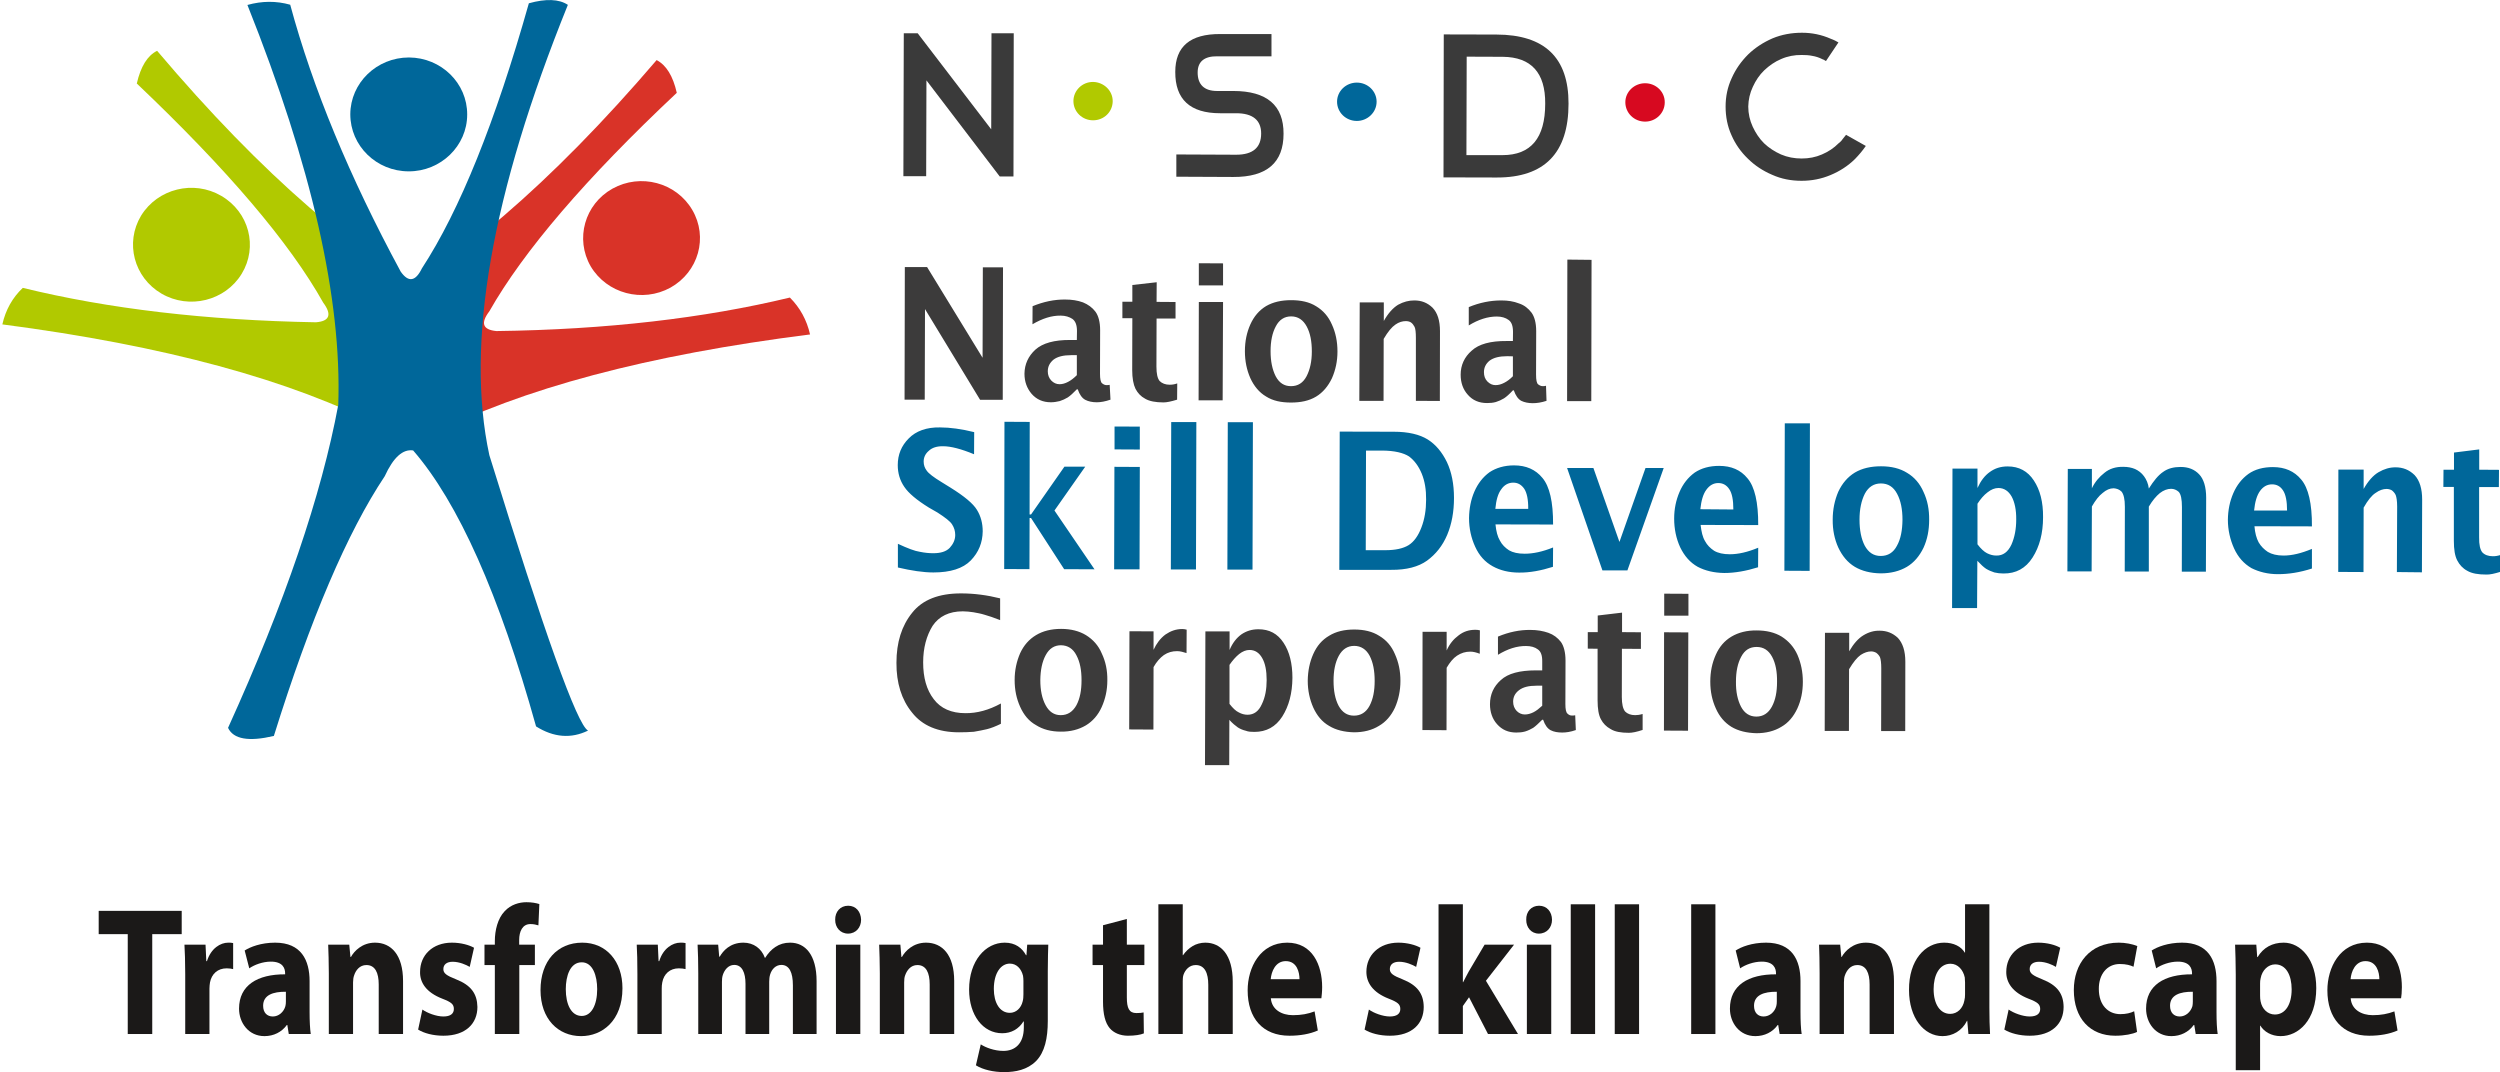 <?xml version="1.0" encoding="UTF-8"?>
<svg xmlns="http://www.w3.org/2000/svg" xmlns:xlink="http://www.w3.org/1999/xlink" width="74.6pt" height="32pt" viewBox="0 0 74.6 32" version="1.1">
<defs>
<clipPath id="clip1">
  <path d="M 26 12 L 74.602 12 L 74.602 19 L 26 19 Z M 26 12 "/>
</clipPath>
</defs>
<g id="surface1">
<path style=" stroke:none;fill-rule:evenodd;fill:rgb(69.334%,78.906%,0%);fill-opacity:1;" d="M 4.688 1.516 C 7.812 5.207 10.75 7.746 13.484 9.141 L 11.426 12.758 C 8.684 11.336 4.898 10.309 0.07 9.68 C 0.168 9.246 0.371 8.883 0.68 8.59 C 3.234 9.215 6.152 9.559 9.426 9.617 C 9.836 9.586 9.91 9.387 9.645 9.031 C 8.637 7.234 6.781 5.055 4.082 2.492 C 4.199 1.984 4.398 1.66 4.688 1.516 Z M 4.688 1.516 "/>
<path style=" stroke:none;fill-rule:evenodd;fill:rgb(85.156%,19.994%,15.697%);fill-opacity:1;" d="M 19.594 1.793 C 16.449 5.469 13.5 7.996 10.758 9.379 L 12.805 13.008 C 15.551 11.594 19.34 10.59 24.172 9.98 C 24.074 9.547 23.871 9.18 23.57 8.879 C 21.008 9.496 18.094 9.836 14.812 9.879 C 14.406 9.84 14.332 9.645 14.602 9.289 C 15.621 7.496 17.48 5.32 20.195 2.77 C 20.082 2.266 19.879 1.941 19.594 1.793 Z M 19.594 1.793 "/>
<path style=" stroke:none;fill-rule:evenodd;fill:rgb(85.156%,19.994%,15.697%);fill-opacity:1;" d="M 20.656 6.262 C 21.137 7.078 20.844 8.113 20.008 8.582 C 19.172 9.043 18.109 8.762 17.625 7.945 C 17.156 7.129 17.445 6.094 18.277 5.629 C 19.113 5.164 20.176 5.445 20.656 6.262 Z M 20.656 6.262 "/>
<path style=" stroke:none;fill-rule:evenodd;fill:rgb(69.334%,78.906%,0%);fill-opacity:1;" d="M 4.211 6.434 C 4.707 5.629 5.777 5.363 6.602 5.844 C 7.434 6.328 7.703 7.367 7.211 8.172 C 6.719 8.977 5.645 9.242 4.82 8.762 C 3.996 8.281 3.723 7.242 4.211 6.434 Z M 4.211 6.434 "/>
<path style=" stroke:none;fill-rule:evenodd;fill:rgb(0%,40.381%,60.352%);fill-opacity:1;" d="M 16.945 0.145 C 14.668 5.777 13.883 10.258 14.602 13.582 C 16.242 18.891 17.223 21.629 17.547 21.801 C 17.043 22.047 16.523 22.008 15.996 21.676 C 14.898 17.742 13.676 14.996 12.328 13.441 C 12.02 13.395 11.738 13.648 11.48 14.211 C 10.363 15.887 9.262 18.469 8.172 21.961 C 7.422 22.137 6.965 22.059 6.805 21.719 C 8.496 17.996 9.59 14.785 10.094 12.082 C 10.203 8.926 9.301 4.953 7.383 0.148 C 7.816 0.027 8.242 0.023 8.66 0.141 C 9.332 2.629 10.43 5.281 11.957 8.105 C 12.188 8.434 12.398 8.402 12.59 8.008 C 13.719 6.277 14.781 3.641 15.781 0.098 C 16.289 -0.043 16.68 -0.031 16.945 0.145 Z M 16.945 0.145 "/>
<path style=" stroke:none;fill-rule:evenodd;fill:rgb(0%,40.381%,60.352%);fill-opacity:1;" d="M 12.203 1.715 C 13.164 1.719 13.945 2.48 13.941 3.418 C 13.941 4.355 13.152 5.117 12.195 5.113 C 11.234 5.113 10.453 4.352 10.453 3.41 C 10.457 2.473 11.242 1.715 12.203 1.715 Z M 12.203 1.715 "/>
<path style=" stroke:none;fill-rule:evenodd;fill:rgb(23.535%,23.143%,23.143%);fill-opacity:1;" d="M 46.762 11.969 L 46.77 7.746 L 47.492 7.754 L 47.484 11.969 Z M 45.145 11.227 L 45.145 10.633 L 44.977 10.629 C 44.742 10.629 44.57 10.672 44.449 10.762 C 44.336 10.855 44.281 10.969 44.281 11.105 C 44.281 11.219 44.312 11.309 44.383 11.383 C 44.457 11.457 44.535 11.492 44.625 11.492 C 44.715 11.492 44.797 11.469 44.887 11.422 C 44.973 11.379 45.062 11.312 45.145 11.227 Z M 45.145 11.648 C 45.043 11.758 44.953 11.84 44.879 11.887 C 44.801 11.934 44.723 11.969 44.637 11.996 C 44.551 12.02 44.469 12.027 44.375 12.027 C 44.133 12.027 43.945 11.945 43.801 11.781 C 43.656 11.621 43.586 11.418 43.586 11.18 C 43.586 10.895 43.699 10.652 43.914 10.465 C 44.129 10.266 44.48 10.172 44.957 10.176 L 45.145 10.176 L 45.148 9.906 C 45.148 9.727 45.105 9.609 45.016 9.547 C 44.926 9.48 44.805 9.445 44.664 9.445 C 44.395 9.445 44.113 9.535 43.828 9.711 L 43.828 9.164 C 44.148 9.031 44.473 8.965 44.797 8.965 C 44.996 8.965 45.168 8.992 45.328 9.055 C 45.484 9.105 45.605 9.203 45.703 9.332 C 45.789 9.453 45.84 9.633 45.84 9.883 L 45.836 11.176 C 45.836 11.34 45.855 11.434 45.898 11.469 C 45.945 11.504 45.988 11.523 46.035 11.523 C 46.059 11.523 46.09 11.523 46.133 11.512 L 46.148 11.961 C 45.992 12.012 45.859 12.031 45.738 12.031 C 45.609 12.031 45.492 12.008 45.395 11.961 C 45.301 11.91 45.227 11.805 45.172 11.648 Z M 40.562 11.961 L 40.574 9.023 L 41.293 9.023 L 41.293 9.578 C 41.418 9.352 41.566 9.188 41.719 9.094 C 41.883 9.004 42.039 8.965 42.203 8.965 C 42.414 8.965 42.59 9.031 42.746 9.18 C 42.895 9.336 42.969 9.562 42.969 9.887 L 42.965 11.965 L 42.25 11.961 L 42.25 10.086 C 42.25 9.918 42.238 9.812 42.211 9.754 C 42.184 9.703 42.148 9.652 42.102 9.621 C 42.059 9.594 42.004 9.582 41.949 9.582 C 41.848 9.582 41.742 9.613 41.641 9.684 C 41.531 9.758 41.414 9.898 41.289 10.113 L 41.285 11.961 Z M 38.523 11.523 C 38.73 11.523 38.883 11.426 38.988 11.227 C 39.09 11.031 39.145 10.785 39.145 10.488 C 39.145 10.184 39.098 9.938 38.992 9.742 C 38.887 9.547 38.734 9.441 38.527 9.441 C 38.324 9.441 38.172 9.543 38.07 9.738 C 37.965 9.934 37.914 10.18 37.914 10.48 C 37.914 10.781 37.965 11.027 38.066 11.227 C 38.172 11.426 38.32 11.523 38.523 11.523 Z M 38.523 12.012 C 38.23 12.012 37.984 11.961 37.781 11.832 C 37.574 11.711 37.418 11.52 37.309 11.281 C 37.203 11.039 37.148 10.777 37.148 10.48 C 37.148 10.184 37.203 9.922 37.309 9.684 C 37.418 9.441 37.574 9.258 37.781 9.133 C 37.992 9.012 38.238 8.957 38.527 8.957 C 38.824 8.957 39.074 9.012 39.277 9.141 C 39.484 9.266 39.641 9.445 39.746 9.688 C 39.855 9.926 39.91 10.191 39.91 10.488 C 39.91 10.781 39.852 11.043 39.746 11.285 C 39.633 11.523 39.473 11.715 39.27 11.836 C 39.062 11.961 38.812 12.012 38.523 12.012 Z M 35.773 8.516 L 35.773 7.855 L 36.496 7.859 L 36.496 8.516 Z M 35.766 11.945 L 35.773 9.012 L 36.496 9.012 L 36.484 11.945 Z M 35.125 11.926 C 34.949 11.98 34.816 12.008 34.719 12.008 C 34.484 12.008 34.297 11.973 34.172 11.898 C 34.039 11.828 33.949 11.727 33.883 11.602 C 33.82 11.473 33.785 11.285 33.785 11.043 L 33.789 9.496 L 33.492 9.496 L 33.492 9.004 L 33.789 9.004 L 33.789 8.504 L 34.516 8.422 L 34.512 9.008 L 35.078 9.012 L 35.078 9.504 L 34.512 9.504 L 34.508 10.938 C 34.508 11.152 34.539 11.293 34.605 11.371 C 34.676 11.441 34.777 11.48 34.902 11.48 C 34.969 11.48 35.039 11.473 35.129 11.441 Z M 32.133 11.195 L 32.133 10.598 L 31.965 10.598 C 31.73 10.598 31.555 10.641 31.434 10.734 C 31.32 10.832 31.266 10.941 31.266 11.082 C 31.266 11.188 31.301 11.281 31.367 11.352 C 31.438 11.426 31.52 11.465 31.617 11.465 C 31.699 11.465 31.785 11.441 31.871 11.395 C 31.957 11.352 32.047 11.281 32.133 11.195 Z M 32.133 11.617 C 32.027 11.727 31.938 11.809 31.863 11.859 C 31.785 11.906 31.707 11.941 31.621 11.969 C 31.539 11.988 31.453 12.004 31.359 12.004 C 31.117 12.004 30.93 11.918 30.785 11.754 C 30.645 11.59 30.57 11.391 30.57 11.152 C 30.574 10.867 30.684 10.629 30.895 10.434 C 31.113 10.238 31.461 10.141 31.945 10.145 L 32.133 10.145 L 32.137 9.879 C 32.137 9.695 32.09 9.582 32 9.516 C 31.91 9.457 31.793 9.418 31.652 9.418 C 31.379 9.414 31.102 9.504 30.809 9.676 L 30.812 9.137 C 31.137 9.004 31.461 8.934 31.785 8.938 C 31.984 8.938 32.156 8.965 32.316 9.023 C 32.469 9.086 32.594 9.176 32.688 9.301 C 32.777 9.422 32.828 9.609 32.828 9.852 L 32.824 11.148 C 32.824 11.309 32.844 11.406 32.887 11.438 C 32.934 11.477 32.977 11.492 33.02 11.492 C 33.047 11.492 33.074 11.492 33.113 11.484 L 33.137 11.926 C 32.98 11.98 32.848 12.004 32.727 12.004 C 32.598 12.004 32.477 11.98 32.383 11.93 C 32.289 11.879 32.215 11.777 32.16 11.617 L 32.129 11.617 Z M 26.992 11.926 L 27 7.969 L 27.664 7.969 L 29.32 10.676 L 29.328 7.977 L 29.93 7.977 L 29.922 11.93 L 29.246 11.93 L 27.602 9.223 L 27.594 11.926 Z M 26.992 11.926 "/>
<g clip-path="url(#clip1)" clip-rule="nonzero">
<path style=" stroke:none;fill-rule:evenodd;fill:rgb(0%,40.381%,60.352%);fill-opacity:1;" d="M 74.617 17.062 C 74.438 17.117 74.301 17.148 74.195 17.145 C 73.949 17.145 73.758 17.113 73.621 17.031 C 73.488 16.961 73.391 16.852 73.324 16.723 C 73.254 16.59 73.223 16.395 73.223 16.141 L 73.223 14.531 L 72.91 14.531 L 72.914 14.016 L 73.227 14.016 L 73.227 13.504 L 73.98 13.41 L 73.98 14.016 L 74.57 14.02 L 74.566 14.535 L 73.977 14.535 L 73.977 16.035 C 73.973 16.254 74.008 16.406 74.074 16.484 C 74.145 16.559 74.254 16.598 74.387 16.598 C 74.453 16.598 74.527 16.59 74.621 16.559 Z M 69.773 17.066 L 69.777 14.012 L 70.531 14.012 L 70.531 14.59 C 70.664 14.355 70.816 14.184 70.977 14.09 C 71.145 13.992 71.309 13.945 71.48 13.945 C 71.703 13.945 71.887 14.016 72.051 14.176 C 72.203 14.34 72.277 14.582 72.277 14.91 L 72.27 17.078 L 71.523 17.07 L 71.531 15.117 C 71.531 14.945 71.512 14.84 71.488 14.773 C 71.461 14.715 71.422 14.672 71.375 14.633 C 71.328 14.605 71.27 14.59 71.215 14.59 C 71.109 14.59 71 14.629 70.891 14.707 C 70.777 14.777 70.656 14.926 70.531 15.148 L 70.527 17.07 Z M 67.262 15.234 L 68.246 15.234 C 68.246 14.961 68.207 14.754 68.125 14.633 C 68.043 14.508 67.934 14.453 67.797 14.453 C 67.652 14.453 67.535 14.52 67.441 14.648 C 67.344 14.781 67.289 14.973 67.262 15.234 Z M 68.988 16.965 C 68.625 17.082 68.293 17.133 67.973 17.133 C 67.672 17.133 67.41 17.066 67.184 16.953 C 66.957 16.82 66.785 16.629 66.664 16.363 C 66.547 16.102 66.48 15.816 66.48 15.508 C 66.484 15.223 66.535 14.965 66.641 14.719 C 66.746 14.477 66.895 14.285 67.094 14.141 C 67.289 14.004 67.535 13.938 67.824 13.938 C 68.18 13.938 68.461 14.059 68.668 14.309 C 68.883 14.562 68.992 15.023 68.988 15.707 L 67.273 15.703 C 67.289 15.902 67.332 16.062 67.398 16.184 C 67.469 16.305 67.562 16.395 67.672 16.469 C 67.789 16.539 67.945 16.578 68.141 16.578 C 68.391 16.578 68.668 16.512 68.988 16.379 Z M 61.691 17.051 L 61.703 13.992 L 62.422 13.992 L 62.422 14.57 C 62.512 14.383 62.641 14.23 62.797 14.109 C 62.949 13.984 63.137 13.926 63.359 13.93 C 63.496 13.93 63.609 13.953 63.711 13.996 C 63.812 14.043 63.902 14.109 63.977 14.211 C 64.047 14.305 64.105 14.434 64.121 14.578 C 64.266 14.348 64.402 14.18 64.547 14.082 C 64.691 13.977 64.867 13.934 65.07 13.934 C 65.297 13.934 65.48 14.004 65.621 14.152 C 65.758 14.293 65.832 14.531 65.832 14.855 L 65.824 17.059 L 65.105 17.059 L 65.109 15.129 C 65.109 14.898 65.078 14.746 65.012 14.676 C 64.945 14.617 64.871 14.586 64.785 14.586 C 64.676 14.586 64.559 14.629 64.449 14.715 C 64.34 14.805 64.23 14.934 64.121 15.117 L 64.121 17.055 L 63.402 17.055 L 63.406 15.121 C 63.406 14.891 63.371 14.754 63.309 14.672 C 63.242 14.605 63.164 14.578 63.074 14.57 C 62.957 14.57 62.852 14.617 62.742 14.711 C 62.633 14.793 62.527 14.93 62.422 15.113 L 62.414 17.051 Z M 59.008 16.242 C 59.105 16.371 59.207 16.465 59.293 16.508 C 59.387 16.555 59.477 16.578 59.57 16.578 C 59.773 16.582 59.918 16.469 60.02 16.254 C 60.117 16.035 60.164 15.785 60.164 15.504 C 60.168 15.215 60.117 14.98 60.027 14.816 C 59.934 14.652 59.801 14.562 59.633 14.562 C 59.523 14.562 59.418 14.605 59.309 14.691 C 59.199 14.773 59.102 14.887 59.008 15.031 Z M 58.25 18.145 L 58.262 13.984 L 59.008 13.984 L 59.008 14.562 C 59.105 14.348 59.227 14.188 59.379 14.082 C 59.531 13.973 59.699 13.918 59.91 13.918 C 60.246 13.918 60.508 14.059 60.691 14.34 C 60.875 14.617 60.969 14.98 60.965 15.434 C 60.965 15.914 60.859 16.312 60.652 16.637 C 60.445 16.961 60.156 17.117 59.781 17.113 C 59.691 17.113 59.594 17.102 59.512 17.082 C 59.43 17.055 59.344 17.02 59.266 16.973 C 59.195 16.926 59.105 16.844 59.004 16.734 L 58.996 18.145 L 58.246 18.145 Z M 56.121 16.59 C 56.336 16.59 56.5 16.488 56.605 16.285 C 56.719 16.082 56.766 15.82 56.77 15.512 C 56.77 15.195 56.719 14.938 56.609 14.734 C 56.5 14.527 56.34 14.426 56.125 14.426 C 55.918 14.426 55.758 14.527 55.648 14.73 C 55.543 14.938 55.488 15.195 55.488 15.504 C 55.488 15.82 55.539 16.082 55.645 16.285 C 55.758 16.488 55.91 16.59 56.121 16.59 Z M 56.121 17.109 C 55.82 17.105 55.559 17.039 55.348 16.914 C 55.133 16.785 54.973 16.59 54.855 16.34 C 54.742 16.09 54.684 15.812 54.688 15.504 C 54.688 15.203 54.746 14.926 54.855 14.672 C 54.973 14.422 55.133 14.234 55.348 14.102 C 55.566 13.973 55.828 13.914 56.129 13.914 C 56.438 13.914 56.695 13.977 56.906 14.109 C 57.125 14.238 57.289 14.43 57.398 14.68 C 57.516 14.93 57.57 15.207 57.566 15.512 C 57.566 15.82 57.512 16.094 57.398 16.344 C 57.277 16.594 57.113 16.789 56.902 16.914 C 56.684 17.043 56.422 17.109 56.121 17.109 Z M 53.246 17.031 L 53.258 12.633 L 54.008 12.633 L 54 17.035 Z M 50.738 15.195 L 51.723 15.203 C 51.723 14.918 51.684 14.719 51.602 14.598 C 51.52 14.473 51.41 14.414 51.273 14.414 C 51.129 14.414 51.012 14.484 50.918 14.613 C 50.82 14.746 50.766 14.938 50.738 15.195 Z M 52.465 16.926 C 52.105 17.039 51.766 17.098 51.453 17.098 C 51.148 17.094 50.883 17.031 50.66 16.914 C 50.43 16.785 50.262 16.59 50.137 16.332 C 50.016 16.07 49.957 15.781 49.957 15.473 C 49.957 15.188 50.012 14.926 50.117 14.68 C 50.219 14.441 50.371 14.246 50.57 14.102 C 50.77 13.969 51.012 13.902 51.301 13.902 C 51.656 13.902 51.941 14.02 52.145 14.273 C 52.359 14.523 52.469 14.988 52.465 15.668 L 50.746 15.664 C 50.77 15.867 50.805 16.027 50.879 16.148 C 50.941 16.266 51.035 16.359 51.148 16.434 C 51.266 16.504 51.422 16.539 51.617 16.539 C 51.867 16.539 52.145 16.477 52.465 16.344 L 52.461 16.926 Z M 47.816 17.02 L 46.762 13.965 L 47.547 13.965 L 48.324 16.172 L 49.102 13.965 L 49.645 13.965 L 48.562 17.02 Z M 44.621 15.184 L 45.602 15.184 C 45.605 14.902 45.562 14.707 45.484 14.586 C 45.398 14.461 45.289 14.402 45.156 14.402 C 45.012 14.402 44.887 14.469 44.797 14.602 C 44.699 14.73 44.645 14.926 44.621 15.184 Z M 46.34 16.914 C 45.984 17.027 45.648 17.09 45.328 17.086 C 45.027 17.086 44.762 17.02 44.543 16.898 C 44.312 16.77 44.141 16.582 44.02 16.316 C 43.898 16.051 43.836 15.766 43.836 15.461 C 43.84 15.176 43.891 14.91 43.996 14.668 C 44.102 14.426 44.25 14.234 44.449 14.09 C 44.645 13.961 44.891 13.887 45.18 13.887 C 45.535 13.887 45.82 14.008 46.027 14.262 C 46.238 14.512 46.348 14.973 46.344 15.652 L 44.625 15.648 C 44.645 15.855 44.688 16.016 44.758 16.133 C 44.82 16.254 44.918 16.348 45.031 16.422 C 45.145 16.488 45.297 16.523 45.496 16.523 C 45.746 16.523 46.027 16.465 46.344 16.336 Z M 40.754 16.418 L 41.336 16.418 C 41.641 16.418 41.871 16.367 42.035 16.266 C 42.195 16.164 42.32 15.988 42.414 15.742 C 42.512 15.488 42.555 15.215 42.555 14.91 C 42.559 14.617 42.516 14.359 42.426 14.137 C 42.332 13.91 42.207 13.742 42.047 13.621 C 41.887 13.516 41.613 13.445 41.23 13.445 L 40.762 13.445 Z M 39.965 17.004 L 39.977 12.879 L 41.59 12.883 C 42.027 12.883 42.363 12.965 42.602 13.113 C 42.844 13.266 43.031 13.492 43.176 13.789 C 43.316 14.086 43.387 14.441 43.387 14.859 C 43.387 15.27 43.32 15.637 43.184 15.961 C 43.047 16.285 42.844 16.539 42.582 16.73 C 42.324 16.914 41.969 17.008 41.512 17.004 Z M 36.625 16.996 L 36.637 12.598 L 37.387 12.598 L 37.375 16.996 Z M 34.938 16.992 L 34.949 12.594 L 35.699 12.594 L 35.688 16.992 Z M 33.258 13.41 L 33.258 12.727 L 34.012 12.73 L 34.012 13.414 Z M 33.246 16.988 L 33.254 13.93 L 34.012 13.934 L 34.004 16.988 Z M 29.965 16.98 L 29.973 12.586 L 30.727 12.59 L 30.723 15.352 L 30.766 15.352 L 31.762 13.926 L 32.383 13.926 L 31.465 15.234 L 32.66 16.988 L 31.754 16.984 L 30.766 15.457 L 30.723 15.457 L 30.719 16.984 Z M 26.793 16.934 L 26.793 16.227 C 27.086 16.363 27.301 16.445 27.445 16.465 C 27.594 16.496 27.727 16.508 27.848 16.508 C 28.066 16.508 28.23 16.461 28.34 16.348 C 28.441 16.238 28.504 16.109 28.504 15.965 C 28.504 15.848 28.473 15.746 28.41 15.648 C 28.352 15.555 28.203 15.441 27.973 15.293 L 27.715 15.145 C 27.355 14.922 27.109 14.715 26.984 14.527 C 26.855 14.34 26.789 14.121 26.789 13.879 C 26.789 13.566 26.898 13.301 27.117 13.082 C 27.332 12.863 27.645 12.746 28.051 12.754 C 28.348 12.754 28.691 12.801 29.07 12.895 L 29.066 13.555 C 28.68 13.395 28.371 13.316 28.145 13.316 C 27.957 13.312 27.812 13.359 27.715 13.453 C 27.613 13.539 27.562 13.648 27.562 13.773 C 27.562 13.879 27.594 13.965 27.652 14.043 C 27.711 14.129 27.859 14.242 28.098 14.387 L 28.363 14.551 C 28.777 14.809 29.039 15.027 29.152 15.215 C 29.27 15.406 29.324 15.621 29.324 15.855 C 29.32 16.191 29.203 16.48 28.969 16.723 C 28.734 16.965 28.359 17.082 27.852 17.082 C 27.547 17.082 27.191 17.027 26.793 16.934 Z M 26.793 16.934 "/>
</g>
<path style=" stroke:none;fill-rule:evenodd;fill:rgb(23.535%,23.143%,23.143%);fill-opacity:1;" d="M 54.449 21.812 L 54.457 18.883 L 55.18 18.883 L 55.18 19.434 C 55.309 19.211 55.453 19.047 55.605 18.957 C 55.766 18.859 55.93 18.816 56.09 18.82 C 56.301 18.82 56.48 18.891 56.633 19.035 C 56.777 19.191 56.855 19.422 56.855 19.746 L 56.852 21.816 L 56.133 21.816 L 56.137 19.941 C 56.137 19.777 56.121 19.668 56.098 19.609 C 56.07 19.555 56.035 19.516 55.988 19.48 C 55.949 19.457 55.891 19.438 55.836 19.438 C 55.734 19.438 55.633 19.473 55.523 19.543 C 55.418 19.617 55.301 19.758 55.176 19.969 L 55.172 21.812 Z M 52.41 21.383 C 52.613 21.383 52.766 21.281 52.871 21.09 C 52.98 20.891 53.027 20.645 53.027 20.344 C 53.031 20.043 52.984 19.793 52.879 19.598 C 52.773 19.402 52.621 19.305 52.418 19.305 C 52.211 19.305 52.062 19.398 51.957 19.598 C 51.852 19.793 51.801 20.039 51.801 20.34 C 51.797 20.641 51.848 20.887 51.953 21.09 C 52.055 21.281 52.207 21.383 52.41 21.383 Z M 52.41 21.879 C 52.121 21.871 51.871 21.812 51.664 21.688 C 51.461 21.562 51.305 21.379 51.199 21.137 C 51.09 20.895 51.035 20.637 51.035 20.34 C 51.035 20.043 51.09 19.781 51.199 19.539 C 51.305 19.301 51.457 19.121 51.668 18.996 C 51.879 18.871 52.129 18.809 52.418 18.812 C 52.707 18.812 52.957 18.871 53.164 18.996 C 53.371 19.129 53.531 19.305 53.637 19.543 C 53.742 19.789 53.797 20.051 53.797 20.344 C 53.797 20.641 53.742 20.902 53.633 21.141 C 53.52 21.383 53.363 21.57 53.156 21.688 C 52.949 21.816 52.695 21.879 52.41 21.879 Z M 49.66 18.371 L 49.66 17.715 L 50.383 17.719 L 50.383 18.371 Z M 49.652 21.801 L 49.656 18.867 L 50.379 18.871 L 50.371 21.805 Z M 49.016 21.781 C 48.84 21.84 48.707 21.867 48.605 21.867 C 48.371 21.867 48.188 21.836 48.059 21.754 C 47.93 21.684 47.836 21.586 47.77 21.461 C 47.703 21.336 47.672 21.148 47.672 20.898 L 47.672 19.359 L 47.379 19.355 L 47.379 18.863 L 47.676 18.863 L 47.676 18.367 L 48.402 18.281 L 48.402 18.863 L 48.965 18.867 L 48.965 19.363 L 48.398 19.359 L 48.395 20.797 C 48.395 21.012 48.43 21.152 48.492 21.23 C 48.562 21.301 48.664 21.34 48.793 21.34 C 48.855 21.34 48.926 21.332 49.016 21.305 Z M 46.02 21.059 L 46.02 20.461 L 45.852 20.461 C 45.613 20.461 45.445 20.504 45.324 20.598 C 45.207 20.688 45.152 20.801 45.152 20.938 C 45.152 21.047 45.188 21.141 45.258 21.215 C 45.324 21.281 45.406 21.32 45.5 21.32 C 45.586 21.32 45.672 21.297 45.758 21.254 C 45.844 21.211 45.93 21.141 46.02 21.059 Z M 46.02 21.477 C 45.91 21.586 45.824 21.668 45.75 21.719 C 45.676 21.762 45.598 21.801 45.508 21.828 C 45.422 21.852 45.34 21.859 45.246 21.859 C 45.008 21.859 44.82 21.777 44.672 21.609 C 44.531 21.453 44.461 21.246 44.461 21.016 C 44.461 20.723 44.57 20.484 44.785 20.293 C 45 20.094 45.352 20.004 45.832 20.004 L 46.02 20.004 L 46.02 19.738 C 46.023 19.555 45.977 19.438 45.891 19.379 C 45.801 19.309 45.68 19.277 45.539 19.277 C 45.266 19.273 44.988 19.363 44.699 19.539 L 44.699 18.996 C 45.027 18.859 45.348 18.793 45.668 18.797 C 45.871 18.797 46.043 18.828 46.203 18.883 C 46.359 18.938 46.48 19.031 46.578 19.156 C 46.664 19.277 46.715 19.465 46.715 19.715 L 46.711 21.008 C 46.711 21.164 46.73 21.262 46.777 21.297 C 46.82 21.34 46.863 21.352 46.91 21.352 C 46.934 21.352 46.965 21.352 47.004 21.344 L 47.023 21.785 C 46.867 21.84 46.734 21.859 46.617 21.859 C 46.488 21.859 46.367 21.84 46.27 21.789 C 46.176 21.738 46.102 21.637 46.047 21.477 Z M 42.445 21.785 L 42.449 18.852 L 43.168 18.852 L 43.168 19.41 C 43.254 19.215 43.375 19.07 43.523 18.961 C 43.672 18.844 43.836 18.793 44.023 18.793 C 44.066 18.793 44.113 18.797 44.16 18.809 L 44.156 19.508 C 44.055 19.469 43.961 19.445 43.875 19.445 C 43.727 19.445 43.602 19.484 43.477 19.566 C 43.363 19.641 43.262 19.766 43.168 19.926 L 43.164 21.789 Z M 40.402 21.355 C 40.605 21.355 40.762 21.258 40.867 21.062 C 40.973 20.863 41.02 20.617 41.02 20.316 C 41.02 20.016 40.973 19.766 40.871 19.57 C 40.77 19.379 40.613 19.273 40.41 19.273 C 40.203 19.273 40.055 19.379 39.949 19.57 C 39.844 19.766 39.793 20.012 39.793 20.312 C 39.793 20.613 39.84 20.863 39.945 21.062 C 40.051 21.254 40.199 21.355 40.402 21.355 Z M 40.402 21.852 C 40.113 21.844 39.863 21.785 39.66 21.66 C 39.449 21.539 39.297 21.352 39.188 21.113 C 39.082 20.871 39.023 20.609 39.023 20.312 C 39.027 20.016 39.082 19.754 39.188 19.516 C 39.297 19.273 39.449 19.094 39.664 18.969 C 39.867 18.844 40.117 18.785 40.41 18.785 C 40.703 18.785 40.953 18.844 41.156 18.973 C 41.367 19.098 41.523 19.277 41.625 19.52 C 41.734 19.762 41.789 20.02 41.789 20.316 C 41.789 20.609 41.73 20.879 41.625 21.117 C 41.512 21.359 41.352 21.543 41.148 21.66 C 40.941 21.789 40.688 21.852 40.402 21.852 Z M 36.688 21.004 C 36.785 21.129 36.879 21.219 36.965 21.258 C 37.051 21.305 37.137 21.328 37.227 21.328 C 37.418 21.328 37.559 21.223 37.652 21.016 C 37.754 20.809 37.797 20.566 37.797 20.293 C 37.797 20.012 37.754 19.793 37.664 19.637 C 37.574 19.477 37.449 19.395 37.285 19.395 C 37.184 19.395 37.082 19.434 36.977 19.516 C 36.875 19.598 36.777 19.711 36.688 19.84 Z M 35.957 22.832 L 35.969 18.84 L 36.691 18.84 L 36.691 19.395 C 36.777 19.188 36.898 19.035 37.043 18.93 C 37.188 18.832 37.352 18.777 37.551 18.777 C 37.875 18.777 38.121 18.906 38.301 19.18 C 38.477 19.445 38.566 19.797 38.566 20.227 C 38.562 20.688 38.461 21.07 38.262 21.383 C 38.066 21.688 37.789 21.84 37.43 21.84 C 37.34 21.84 37.25 21.836 37.172 21.805 C 37.09 21.785 37.012 21.754 36.938 21.707 C 36.867 21.656 36.777 21.586 36.684 21.48 L 36.68 22.832 Z M 33.695 21.766 L 33.703 18.836 L 34.422 18.84 L 34.422 19.391 C 34.508 19.203 34.625 19.047 34.777 18.934 C 34.926 18.832 35.09 18.77 35.277 18.77 C 35.32 18.77 35.367 18.777 35.41 18.789 L 35.406 19.488 C 35.309 19.457 35.215 19.43 35.125 19.43 C 34.98 19.43 34.852 19.465 34.73 19.547 C 34.617 19.629 34.512 19.746 34.422 19.906 L 34.418 21.77 Z M 31.652 21.34 C 31.859 21.34 32.012 21.238 32.121 21.043 C 32.227 20.844 32.273 20.598 32.273 20.297 C 32.273 19.996 32.227 19.754 32.121 19.555 C 32.02 19.355 31.863 19.258 31.66 19.254 C 31.461 19.254 31.309 19.352 31.203 19.551 C 31.098 19.746 31.047 19.992 31.043 20.293 C 31.043 20.598 31.094 20.84 31.199 21.039 C 31.305 21.238 31.453 21.34 31.652 21.34 Z M 31.652 21.832 C 31.363 21.832 31.117 21.766 30.914 21.637 C 30.703 21.52 30.551 21.336 30.441 21.09 C 30.332 20.848 30.277 20.59 30.277 20.293 C 30.277 19.996 30.336 19.734 30.441 19.492 C 30.551 19.254 30.707 19.078 30.914 18.953 C 31.121 18.828 31.371 18.766 31.664 18.766 C 31.957 18.766 32.207 18.832 32.406 18.953 C 32.613 19.082 32.777 19.258 32.879 19.504 C 32.992 19.742 33.047 20.004 33.043 20.301 C 33.043 20.594 32.984 20.855 32.875 21.098 C 32.766 21.34 32.605 21.523 32.402 21.645 C 32.191 21.77 31.941 21.836 31.652 21.832 Z M 29.867 21.598 C 29.707 21.676 29.574 21.727 29.453 21.758 C 29.34 21.785 29.203 21.812 29.059 21.836 C 28.914 21.844 28.762 21.855 28.617 21.852 C 27.988 21.852 27.52 21.652 27.215 21.262 C 26.902 20.879 26.746 20.379 26.75 19.777 C 26.75 19.168 26.906 18.672 27.219 18.285 C 27.527 17.895 28.016 17.707 28.676 17.707 C 29.066 17.707 29.453 17.758 29.844 17.855 L 29.844 18.504 C 29.656 18.43 29.504 18.379 29.379 18.344 C 29.27 18.309 29.152 18.289 29.047 18.27 C 28.938 18.254 28.836 18.242 28.73 18.242 C 28.32 18.242 28.02 18.391 27.828 18.676 C 27.645 18.973 27.547 19.336 27.547 19.766 C 27.547 20.219 27.648 20.586 27.863 20.863 C 28.07 21.141 28.391 21.281 28.805 21.281 C 29.156 21.285 29.508 21.188 29.867 20.992 Z M 29.867 21.598 "/>
<path style=" stroke:none;fill-rule:evenodd;fill:rgb(22.752%,22.752%,22.752%);fill-opacity:1;" d="M 29.832 5.266 L 27.645 2.398 L 27.637 5.258 L 26.957 5.258 L 26.969 0.992 L 27.383 0.992 L 29.578 3.859 L 29.586 0.992 L 30.25 0.992 L 30.242 5.266 Z M 29.832 5.266 "/>
<path style=" stroke:none;fill-rule:evenodd;fill:rgb(22.752%,22.752%,22.752%);fill-opacity:1;" d="M 37.633 3.984 C 37.633 3.586 37.383 3.379 36.887 3.379 L 36.41 3.379 C 35.512 3.379 35.066 2.965 35.07 2.145 C 35.07 1.387 35.516 1.012 36.41 1.016 L 37.941 1.016 L 37.941 1.68 L 36.32 1.68 C 35.934 1.676 35.738 1.84 35.738 2.164 C 35.738 2.523 35.934 2.715 36.316 2.715 L 36.801 2.715 C 37.805 2.715 38.305 3.145 38.301 3.992 C 38.301 4.855 37.801 5.285 36.801 5.281 L 35.102 5.273 L 35.102 4.609 L 36.887 4.617 C 37.383 4.617 37.633 4.406 37.633 3.984 Z M 37.633 3.984 "/>
<path style=" stroke:none;fill-rule:evenodd;fill:rgb(22.752%,22.752%,22.752%);fill-opacity:1;" d="M 46.109 3.094 C 46.117 2.168 45.688 1.703 44.844 1.695 L 43.766 1.691 L 43.758 4.629 L 44.836 4.629 C 45.68 4.629 46.109 4.121 46.109 3.094 Z M 43.082 1.027 L 44.656 1.031 C 46.09 1.035 46.809 1.719 46.805 3.094 C 46.805 4.566 46.086 5.301 44.66 5.297 L 43.074 5.293 Z M 43.082 1.027 "/>
<path style=" stroke:none;fill-rule:evenodd;fill:rgb(22.752%,22.752%,22.752%);fill-opacity:1;" d="M 54.867 4.273 C 54.906 4.242 54.949 4.207 54.98 4.156 C 55.012 4.113 55.051 4.07 55.086 4.023 L 55.676 4.355 C 55.582 4.492 55.477 4.617 55.352 4.746 C 55.141 4.953 54.898 5.109 54.625 5.223 C 54.348 5.34 54.059 5.395 53.758 5.395 C 53.449 5.395 53.156 5.34 52.879 5.215 C 52.605 5.098 52.363 4.938 52.16 4.738 C 51.953 4.539 51.785 4.305 51.668 4.035 C 51.547 3.77 51.492 3.48 51.492 3.18 C 51.492 2.879 51.551 2.598 51.672 2.336 C 51.793 2.062 51.957 1.832 52.168 1.621 C 52.371 1.426 52.613 1.266 52.891 1.145 C 53.164 1.031 53.461 0.977 53.77 0.977 C 54.07 0.977 54.355 1.035 54.637 1.16 C 54.676 1.176 54.715 1.188 54.758 1.211 C 54.789 1.23 54.828 1.246 54.859 1.266 L 54.488 1.82 C 54.465 1.812 54.445 1.801 54.43 1.785 C 54.406 1.781 54.387 1.77 54.371 1.762 C 54.277 1.715 54.18 1.684 54.082 1.668 C 53.977 1.645 53.871 1.641 53.766 1.641 C 53.551 1.637 53.344 1.676 53.148 1.762 C 52.961 1.84 52.789 1.961 52.645 2.098 C 52.5 2.238 52.391 2.402 52.305 2.59 C 52.219 2.77 52.172 2.973 52.168 3.18 C 52.168 3.391 52.215 3.594 52.301 3.781 C 52.387 3.965 52.496 4.133 52.637 4.273 C 52.785 4.414 52.953 4.523 53.145 4.609 C 53.336 4.691 53.543 4.73 53.762 4.73 C 53.977 4.73 54.18 4.691 54.367 4.609 C 54.559 4.527 54.723 4.418 54.867 4.273 Z M 54.867 4.273 "/>
<path style=" stroke:none;fill-rule:evenodd;fill:rgb(69.334%,78.906%,0%);fill-opacity:1;" d="M 32.621 2.445 C 32.941 2.453 33.203 2.707 33.203 3.016 C 33.203 3.34 32.941 3.59 32.617 3.59 C 32.293 3.59 32.031 3.336 32.031 3.016 C 32.031 2.703 32.293 2.441 32.621 2.445 Z M 32.621 2.445 "/>
<path style=" stroke:none;fill-rule:evenodd;fill:rgb(0%,40.381%,60.352%);fill-opacity:1;" d="M 40.488 2.465 C 40.812 2.465 41.078 2.719 41.078 3.035 C 41.078 3.352 40.809 3.609 40.488 3.609 C 40.16 3.609 39.898 3.352 39.898 3.035 C 39.898 2.719 40.164 2.465 40.488 2.465 Z M 40.488 2.465 "/>
<path style=" stroke:none;fill-rule:evenodd;fill:rgb(84.375%,3.529%,12.547%);fill-opacity:1;" d="M 49.09 2.484 C 49.414 2.484 49.68 2.738 49.676 3.055 C 49.676 3.371 49.414 3.629 49.09 3.629 C 48.762 3.629 48.5 3.371 48.5 3.051 C 48.5 2.738 48.766 2.484 49.09 2.484 Z M 49.09 2.484 "/>
<path style=" stroke:none;fill-rule:evenodd;fill:rgb(10.594%,9.813%,9.424%);fill-opacity:1;" d="M 3.812 27.875 L 2.945 27.875 L 2.945 27.18 L 5.422 27.18 L 5.422 27.875 L 4.543 27.875 L 4.543 30.855 L 3.812 30.855 Z M 3.812 27.875 "/>
<path style=" stroke:none;fill-rule:evenodd;fill:rgb(10.594%,9.813%,9.424%);fill-opacity:1;" d="M 5.527 29.066 C 5.527 28.672 5.516 28.418 5.504 28.188 L 6.133 28.188 L 6.156 28.68 L 6.176 28.68 C 6.297 28.293 6.582 28.129 6.809 28.129 C 6.871 28.129 6.906 28.129 6.957 28.141 L 6.957 28.918 C 6.906 28.906 6.844 28.895 6.766 28.895 C 6.496 28.895 6.316 29.059 6.266 29.316 C 6.258 29.375 6.25 29.434 6.25 29.5 L 6.25 30.855 L 5.527 30.855 Z M 5.527 29.066 "/>
<path style=" stroke:none;fill-rule:evenodd;fill:rgb(10.594%,9.813%,9.424%);fill-opacity:1;" d="M 8.617 30.855 L 8.574 30.586 L 8.559 30.586 C 8.406 30.797 8.168 30.918 7.891 30.918 C 7.418 30.918 7.133 30.52 7.133 30.098 C 7.133 29.402 7.68 29.07 8.508 29.074 L 8.508 29.043 C 8.508 28.895 8.441 28.695 8.082 28.695 C 7.84 28.695 7.59 28.789 7.438 28.895 L 7.301 28.363 C 7.465 28.258 7.785 28.129 8.211 28.129 C 8.988 28.129 9.238 28.652 9.238 29.277 L 9.238 30.207 C 9.238 30.461 9.25 30.707 9.273 30.855 Z M 8.531 29.594 C 8.148 29.59 7.852 29.691 7.852 30.012 C 7.852 30.227 7.977 30.332 8.141 30.332 C 8.32 30.332 8.469 30.195 8.516 30.023 C 8.527 29.98 8.531 29.934 8.531 29.883 Z M 8.531 29.594 "/>
<path style=" stroke:none;fill-rule:evenodd;fill:rgb(10.594%,9.813%,9.424%);fill-opacity:1;" d="M 9.812 29.043 C 9.812 28.707 9.801 28.422 9.793 28.188 L 10.422 28.188 L 10.457 28.555 L 10.473 28.555 C 10.566 28.383 10.805 28.129 11.191 28.129 C 11.668 28.129 12.027 28.488 12.027 29.273 L 12.027 30.855 L 11.301 30.855 L 11.301 29.375 C 11.301 29.031 11.195 28.797 10.934 28.797 C 10.73 28.797 10.613 28.957 10.566 29.109 C 10.547 29.156 10.535 29.238 10.535 29.316 L 10.535 30.855 L 9.812 30.855 Z M 9.812 29.043 "/>
<path style=" stroke:none;fill-rule:evenodd;fill:rgb(10.594%,9.813%,9.424%);fill-opacity:1;" d="M 12.605 30.125 C 12.738 30.223 13.016 30.332 13.23 30.332 C 13.449 30.332 13.543 30.242 13.543 30.109 C 13.543 29.969 13.473 29.906 13.199 29.801 C 12.715 29.613 12.527 29.316 12.535 29 C 12.535 28.504 12.906 28.129 13.484 28.129 C 13.758 28.129 14 28.199 14.145 28.281 L 14.016 28.852 C 13.91 28.789 13.707 28.699 13.508 28.699 C 13.332 28.699 13.23 28.781 13.23 28.918 C 13.23 29.043 13.32 29.109 13.609 29.223 C 14.055 29.398 14.238 29.652 14.246 30.047 C 14.246 30.543 13.898 30.906 13.23 30.906 C 12.926 30.906 12.652 30.832 12.477 30.723 Z M 12.605 30.125 "/>
<path style=" stroke:none;fill-rule:evenodd;fill:rgb(10.594%,9.813%,9.424%);fill-opacity:1;" d="M 14.766 30.855 L 14.766 28.797 L 14.457 28.797 L 14.457 28.188 L 14.766 28.188 L 14.766 28.082 C 14.766 27.762 14.852 27.406 15.059 27.191 C 15.242 26.992 15.496 26.922 15.707 26.922 C 15.867 26.922 15.992 26.945 16.094 26.977 L 16.066 27.613 C 16.004 27.594 15.926 27.574 15.828 27.574 C 15.59 27.574 15.492 27.793 15.492 28.051 L 15.492 28.188 L 15.961 28.188 L 15.961 28.797 L 15.496 28.797 L 15.496 30.855 Z M 14.766 30.855 "/>
<path style=" stroke:none;fill-rule:evenodd;fill:rgb(10.594%,9.813%,9.424%);fill-opacity:1;" d="M 18.574 29.488 C 18.574 30.465 17.965 30.918 17.34 30.918 C 16.652 30.918 16.129 30.402 16.129 29.543 C 16.129 28.68 16.629 28.129 17.375 28.129 C 18.094 28.129 18.574 28.688 18.574 29.488 Z M 16.883 29.516 C 16.883 29.973 17.047 30.316 17.359 30.316 C 17.641 30.316 17.82 30 17.82 29.516 C 17.82 29.117 17.688 28.715 17.359 28.715 C 17.012 28.715 16.883 29.125 16.883 29.516 Z M 16.883 29.516 "/>
<path style=" stroke:none;fill-rule:evenodd;fill:rgb(10.594%,9.813%,9.424%);fill-opacity:1;" d="M 19.02 29.066 C 19.02 28.672 19.012 28.418 19 28.188 L 19.629 28.188 L 19.652 28.68 L 19.672 28.68 C 19.789 28.293 20.078 28.129 20.301 28.129 C 20.367 28.129 20.402 28.129 20.457 28.141 L 20.457 28.918 C 20.402 28.906 20.34 28.895 20.258 28.895 C 19.992 28.895 19.809 29.059 19.762 29.316 C 19.75 29.375 19.746 29.434 19.746 29.5 L 19.746 30.855 L 19.02 30.855 Z M 19.02 29.066 "/>
<path style=" stroke:none;fill-rule:evenodd;fill:rgb(10.594%,9.813%,9.424%);fill-opacity:1;" d="M 20.836 29.043 C 20.836 28.707 20.828 28.422 20.816 28.188 L 21.43 28.188 L 21.461 28.547 L 21.477 28.547 C 21.574 28.379 21.781 28.129 22.184 28.129 C 22.484 28.129 22.723 28.301 22.824 28.582 L 22.832 28.582 C 22.922 28.441 23.023 28.332 23.137 28.258 C 23.266 28.172 23.406 28.129 23.578 28.129 C 24.027 28.129 24.367 28.488 24.367 29.281 L 24.367 30.855 L 23.66 30.855 L 23.66 29.402 C 23.66 29.016 23.551 28.793 23.316 28.793 C 23.148 28.793 23.027 28.922 22.98 29.082 C 22.961 29.141 22.953 29.227 22.953 29.293 L 22.953 30.855 L 22.246 30.855 L 22.246 29.359 C 22.246 29.02 22.141 28.793 21.91 28.793 C 21.723 28.793 21.613 28.957 21.57 29.09 C 21.547 29.156 21.543 29.234 21.543 29.297 L 21.543 30.855 L 20.836 30.855 Z M 20.836 29.043 "/>
<path style=" stroke:none;fill-rule:evenodd;fill:rgb(10.594%,9.813%,9.424%);fill-opacity:1;" d="M 25.695 27.445 C 25.695 27.672 25.543 27.859 25.305 27.859 C 25.074 27.859 24.918 27.672 24.922 27.445 C 24.918 27.207 25.074 27.027 25.309 27.027 C 25.543 27.027 25.688 27.207 25.695 27.445 Z M 24.945 28.188 L 25.672 28.188 L 25.672 30.855 L 24.945 30.855 Z M 24.945 28.188 "/>
<path style=" stroke:none;fill-rule:evenodd;fill:rgb(10.594%,9.813%,9.424%);fill-opacity:1;" d="M 26.254 29.043 C 26.254 28.707 26.242 28.422 26.234 28.188 L 26.867 28.188 L 26.898 28.555 L 26.914 28.555 C 27.008 28.383 27.246 28.129 27.633 28.129 C 28.113 28.129 28.473 28.488 28.473 29.273 L 28.473 30.855 L 27.742 30.855 L 27.742 29.375 C 27.742 29.031 27.637 28.797 27.375 28.797 C 27.176 28.797 27.059 28.957 27.008 29.109 C 26.988 29.156 26.98 29.238 26.98 29.316 L 26.98 30.855 L 26.254 30.855 Z M 26.254 29.043 "/>
<path style=" stroke:none;fill-rule:evenodd;fill:rgb(10.594%,9.813%,9.424%);fill-opacity:1;" d="M 31.281 28.188 C 31.277 28.355 31.266 28.582 31.266 28.977 L 31.266 30.465 C 31.266 30.98 31.176 31.398 30.914 31.664 C 30.656 31.922 30.305 31.992 29.961 31.992 C 29.656 31.992 29.332 31.922 29.121 31.789 L 29.266 31.164 C 29.41 31.258 29.672 31.359 29.941 31.359 C 30.285 31.359 30.551 31.148 30.551 30.656 L 30.551 30.48 L 30.539 30.48 C 30.398 30.707 30.176 30.832 29.906 30.832 C 29.332 30.832 28.918 30.297 28.918 29.527 C 28.918 28.672 29.406 28.129 29.98 28.129 C 30.301 28.129 30.5 28.289 30.617 28.504 L 30.629 28.504 L 30.652 28.188 Z M 30.539 29.273 C 30.539 29.219 30.535 29.168 30.527 29.117 C 30.473 28.902 30.332 28.754 30.133 28.754 C 29.871 28.754 29.656 29.027 29.656 29.512 C 29.656 29.914 29.828 30.223 30.133 30.223 C 30.32 30.223 30.469 30.082 30.516 29.883 C 30.535 29.824 30.539 29.734 30.539 29.668 Z M 30.539 29.273 "/>
<path style=" stroke:none;fill-rule:evenodd;fill:rgb(10.594%,9.813%,9.424%);fill-opacity:1;" d="M 33.625 27.422 L 33.625 28.188 L 34.148 28.188 L 34.148 28.797 L 33.625 28.797 L 33.625 29.762 C 33.625 30.082 33.691 30.23 33.91 30.23 C 34.004 30.23 34.074 30.223 34.125 30.211 L 34.133 30.836 C 34.035 30.879 33.863 30.906 33.656 30.906 C 33.422 30.906 33.227 30.816 33.113 30.68 C 32.98 30.52 32.914 30.266 32.914 29.887 L 32.914 28.797 L 32.602 28.797 L 32.602 28.188 L 32.914 28.188 L 32.914 27.609 Z M 33.625 27.422 "/>
<path style=" stroke:none;fill-rule:evenodd;fill:rgb(10.594%,9.813%,9.424%);fill-opacity:1;" d="M 34.566 26.984 L 35.293 26.984 L 35.293 28.504 L 35.301 28.504 C 35.379 28.391 35.473 28.301 35.59 28.23 C 35.691 28.168 35.832 28.129 35.965 28.129 C 36.43 28.129 36.785 28.492 36.785 29.293 L 36.785 30.855 L 36.055 30.855 L 36.055 29.387 C 36.055 29.043 35.953 28.797 35.68 28.797 C 35.488 28.797 35.367 28.941 35.316 29.086 C 35.297 29.141 35.293 29.211 35.293 29.273 L 35.293 30.855 L 34.566 30.855 Z M 34.566 26.984 "/>
<path style=" stroke:none;fill-rule:evenodd;fill:rgb(10.594%,9.813%,9.424%);fill-opacity:1;" d="M 37.922 29.789 C 37.949 30.125 38.242 30.293 38.582 30.293 C 38.832 30.293 39.035 30.254 39.227 30.18 L 39.324 30.75 C 39.086 30.855 38.793 30.906 38.477 30.906 C 37.684 30.906 37.23 30.387 37.23 29.551 C 37.23 28.875 37.602 28.129 38.41 28.129 C 39.164 28.129 39.453 28.797 39.453 29.457 C 39.453 29.598 39.438 29.723 39.43 29.789 Z M 38.777 29.219 C 38.777 29.016 38.703 28.68 38.367 28.68 C 38.059 28.68 37.938 28.992 37.918 29.219 Z M 38.777 29.219 "/>
<path style=" stroke:none;fill-rule:evenodd;fill:rgb(10.594%,9.813%,9.424%);fill-opacity:1;" d="M 40.848 30.125 C 40.98 30.223 41.258 30.332 41.473 30.332 C 41.691 30.332 41.785 30.242 41.785 30.109 C 41.785 29.969 41.711 29.906 41.441 29.801 C 40.957 29.613 40.773 29.316 40.773 29 C 40.773 28.504 41.148 28.129 41.727 28.129 C 41.996 28.129 42.242 28.199 42.387 28.281 L 42.258 28.852 C 42.152 28.789 41.949 28.699 41.75 28.699 C 41.574 28.699 41.473 28.781 41.473 28.918 C 41.473 29.043 41.562 29.109 41.852 29.223 C 42.293 29.398 42.48 29.652 42.484 30.047 C 42.484 30.543 42.141 30.906 41.473 30.906 C 41.168 30.906 40.895 30.832 40.719 30.723 Z M 40.848 30.125 "/>
<path style=" stroke:none;fill-rule:evenodd;fill:rgb(10.594%,9.813%,9.424%);fill-opacity:1;" d="M 43.652 29.309 L 43.66 29.309 C 43.715 29.207 43.77 29.09 43.828 28.988 L 44.301 28.188 L 45.18 28.188 L 44.34 29.266 L 45.297 30.855 L 44.402 30.855 L 43.836 29.758 L 43.652 30.02 L 43.652 30.855 L 42.926 30.855 L 42.926 26.984 L 43.652 26.984 Z M 43.652 29.309 "/>
<path style=" stroke:none;fill-rule:evenodd;fill:rgb(10.594%,9.813%,9.424%);fill-opacity:1;" d="M 46.312 27.445 C 46.312 27.672 46.16 27.859 45.918 27.859 C 45.691 27.859 45.539 27.672 45.543 27.445 C 45.535 27.207 45.691 27.027 45.926 27.027 C 46.16 27.027 46.309 27.207 46.312 27.445 Z M 45.562 28.188 L 46.289 28.188 L 46.289 30.855 L 45.562 30.855 Z M 45.562 28.188 "/>
<path style=" stroke:none;fill-rule:evenodd;fill:rgb(10.594%,9.813%,9.424%);fill-opacity:1;" d="M 46.871 30.855 L 47.598 30.855 L 47.598 26.984 L 46.871 26.984 Z M 46.871 30.855 "/>
<path style=" stroke:none;fill-rule:evenodd;fill:rgb(10.594%,9.813%,9.424%);fill-opacity:1;" d="M 48.184 30.855 L 48.91 30.855 L 48.91 26.984 L 48.184 26.984 Z M 48.184 30.855 "/>
<path style=" stroke:none;fill-rule:evenodd;fill:rgb(10.594%,9.813%,9.424%);fill-opacity:1;" d="M 50.465 30.855 L 51.188 30.855 L 51.188 26.984 L 50.465 26.984 Z M 50.465 30.855 "/>
<path style=" stroke:none;fill-rule:evenodd;fill:rgb(10.594%,9.813%,9.424%);fill-opacity:1;" d="M 53.105 30.855 L 53.062 30.586 L 53.047 30.586 C 52.895 30.797 52.656 30.918 52.379 30.918 C 51.906 30.918 51.621 30.52 51.621 30.098 C 51.621 29.402 52.168 29.07 52.996 29.074 L 52.996 29.043 C 52.996 28.895 52.926 28.695 52.57 28.695 C 52.332 28.695 52.078 28.789 51.926 28.895 L 51.793 28.363 C 51.953 28.258 52.273 28.129 52.699 28.129 C 53.477 28.129 53.727 28.652 53.727 29.277 L 53.727 30.207 C 53.727 30.461 53.738 30.707 53.762 30.855 Z M 53.02 29.594 C 52.637 29.59 52.34 29.691 52.34 30.012 C 52.34 30.227 52.465 30.332 52.625 30.332 C 52.809 30.332 52.957 30.195 53.004 30.023 C 53.016 29.98 53.02 29.934 53.02 29.883 Z M 53.02 29.594 "/>
<path style=" stroke:none;fill-rule:evenodd;fill:rgb(10.594%,9.813%,9.424%);fill-opacity:1;" d="M 54.297 29.043 C 54.297 28.707 54.289 28.422 54.281 28.188 L 54.91 28.188 L 54.945 28.555 L 54.957 28.555 C 55.051 28.383 55.293 28.129 55.68 28.129 C 56.156 28.129 56.516 28.488 56.516 29.273 L 56.516 30.855 L 55.789 30.855 L 55.789 29.375 C 55.789 29.031 55.684 28.797 55.422 28.797 C 55.219 28.797 55.102 28.957 55.051 29.109 C 55.031 29.156 55.023 29.238 55.023 29.316 L 55.023 30.855 L 54.297 30.855 Z M 54.297 29.043 "/>
<path style=" stroke:none;fill-rule:evenodd;fill:rgb(10.594%,9.813%,9.424%);fill-opacity:1;" d="M 59.363 26.984 L 59.363 30.059 C 59.363 30.359 59.371 30.672 59.383 30.855 L 58.738 30.855 L 58.703 30.461 L 58.695 30.461 C 58.547 30.762 58.262 30.918 57.965 30.918 C 57.41 30.918 56.965 30.375 56.965 29.543 C 56.957 28.645 57.449 28.129 58.012 28.129 C 58.297 28.129 58.52 28.242 58.629 28.426 L 58.637 28.426 L 58.637 26.984 Z M 58.637 29.316 C 58.637 29.273 58.633 29.211 58.629 29.168 C 58.582 28.945 58.426 28.758 58.203 28.758 C 57.871 28.758 57.699 29.098 57.699 29.516 C 57.699 29.969 57.895 30.254 58.195 30.254 C 58.406 30.254 58.574 30.09 58.617 29.855 C 58.633 29.797 58.637 29.734 58.637 29.668 Z M 58.637 29.316 "/>
<path style=" stroke:none;fill-rule:evenodd;fill:rgb(10.594%,9.813%,9.424%);fill-opacity:1;" d="M 59.938 30.125 C 60.074 30.223 60.352 30.332 60.566 30.332 C 60.785 30.332 60.879 30.242 60.879 30.109 C 60.879 29.969 60.805 29.906 60.531 29.801 C 60.051 29.613 59.863 29.316 59.867 29 C 59.867 28.504 60.242 28.129 60.82 28.129 C 61.094 28.129 61.336 28.199 61.477 28.281 L 61.348 28.852 C 61.246 28.789 61.043 28.699 60.844 28.699 C 60.668 28.699 60.566 28.781 60.566 28.918 C 60.566 29.043 60.656 29.109 60.941 29.223 C 61.387 29.398 61.574 29.652 61.578 30.047 C 61.578 30.543 61.234 30.906 60.566 30.906 C 60.262 30.906 59.988 30.832 59.809 30.723 Z M 59.938 30.125 "/>
<path style=" stroke:none;fill-rule:evenodd;fill:rgb(10.594%,9.813%,9.424%);fill-opacity:1;" d="M 63.77 30.793 C 63.645 30.855 63.398 30.906 63.121 30.906 C 62.367 30.906 61.883 30.387 61.883 29.543 C 61.883 28.766 62.352 28.129 63.223 28.129 C 63.414 28.129 63.625 28.168 63.777 28.23 L 63.664 28.848 C 63.578 28.805 63.445 28.766 63.254 28.766 C 62.875 28.766 62.625 29.074 62.629 29.512 C 62.629 30 62.914 30.262 63.27 30.262 C 63.445 30.262 63.578 30.227 63.684 30.176 Z M 63.77 30.793 "/>
<path style=" stroke:none;fill-rule:evenodd;fill:rgb(10.594%,9.813%,9.424%);fill-opacity:1;" d="M 65.52 30.855 L 65.477 30.586 L 65.461 30.586 C 65.309 30.797 65.07 30.918 64.793 30.918 C 64.32 30.918 64.039 30.52 64.039 30.098 C 64.039 29.402 64.582 29.07 65.41 29.074 L 65.41 29.043 C 65.41 28.895 65.344 28.695 64.984 28.695 C 64.746 28.695 64.492 28.789 64.34 28.895 L 64.207 28.363 C 64.367 28.258 64.691 28.129 65.113 28.129 C 65.891 28.129 66.141 28.652 66.141 29.277 L 66.141 30.207 C 66.141 30.461 66.152 30.707 66.176 30.855 Z M 65.434 29.594 C 65.051 29.59 64.754 29.691 64.754 30.012 C 64.754 30.227 64.879 30.332 65.043 30.332 C 65.223 30.332 65.371 30.195 65.422 30.023 C 65.43 29.98 65.434 29.934 65.434 29.883 Z M 65.434 29.594 "/>
<path style=" stroke:none;fill-rule:evenodd;fill:rgb(10.594%,9.813%,9.424%);fill-opacity:1;" d="M 66.715 29.082 C 66.715 28.73 66.703 28.434 66.695 28.188 L 67.328 28.188 L 67.355 28.559 L 67.367 28.559 C 67.539 28.273 67.809 28.129 68.145 28.129 C 68.656 28.129 69.117 28.633 69.117 29.484 C 69.117 30.457 68.578 30.918 68.055 30.918 C 67.773 30.918 67.555 30.781 67.449 30.605 L 67.441 30.605 L 67.441 31.934 L 66.715 31.934 Z M 67.441 29.707 C 67.441 29.773 67.445 29.832 67.457 29.883 C 67.5 30.109 67.668 30.273 67.883 30.273 C 68.195 30.273 68.383 29.973 68.383 29.523 C 68.383 29.098 68.215 28.777 67.891 28.777 C 67.684 28.777 67.5 28.949 67.457 29.195 C 67.445 29.238 67.441 29.293 67.441 29.344 Z M 67.441 29.707 "/>
<path style=" stroke:none;fill-rule:evenodd;fill:rgb(10.594%,9.813%,9.424%);fill-opacity:1;" d="M 70.145 29.789 C 70.168 30.125 70.465 30.293 70.805 30.293 C 71.051 30.293 71.25 30.254 71.449 30.18 L 71.543 30.75 C 71.305 30.855 71.016 30.906 70.695 30.906 C 69.906 30.906 69.449 30.387 69.449 29.551 C 69.449 28.875 69.82 28.129 70.629 28.129 C 71.387 28.129 71.672 28.797 71.672 29.457 C 71.672 29.598 71.66 29.723 71.648 29.789 Z M 71 29.219 C 71 29.016 70.922 28.68 70.586 28.68 C 70.281 28.68 70.16 28.992 70.141 29.219 Z M 71 29.219 "/>
</g>
</svg>
